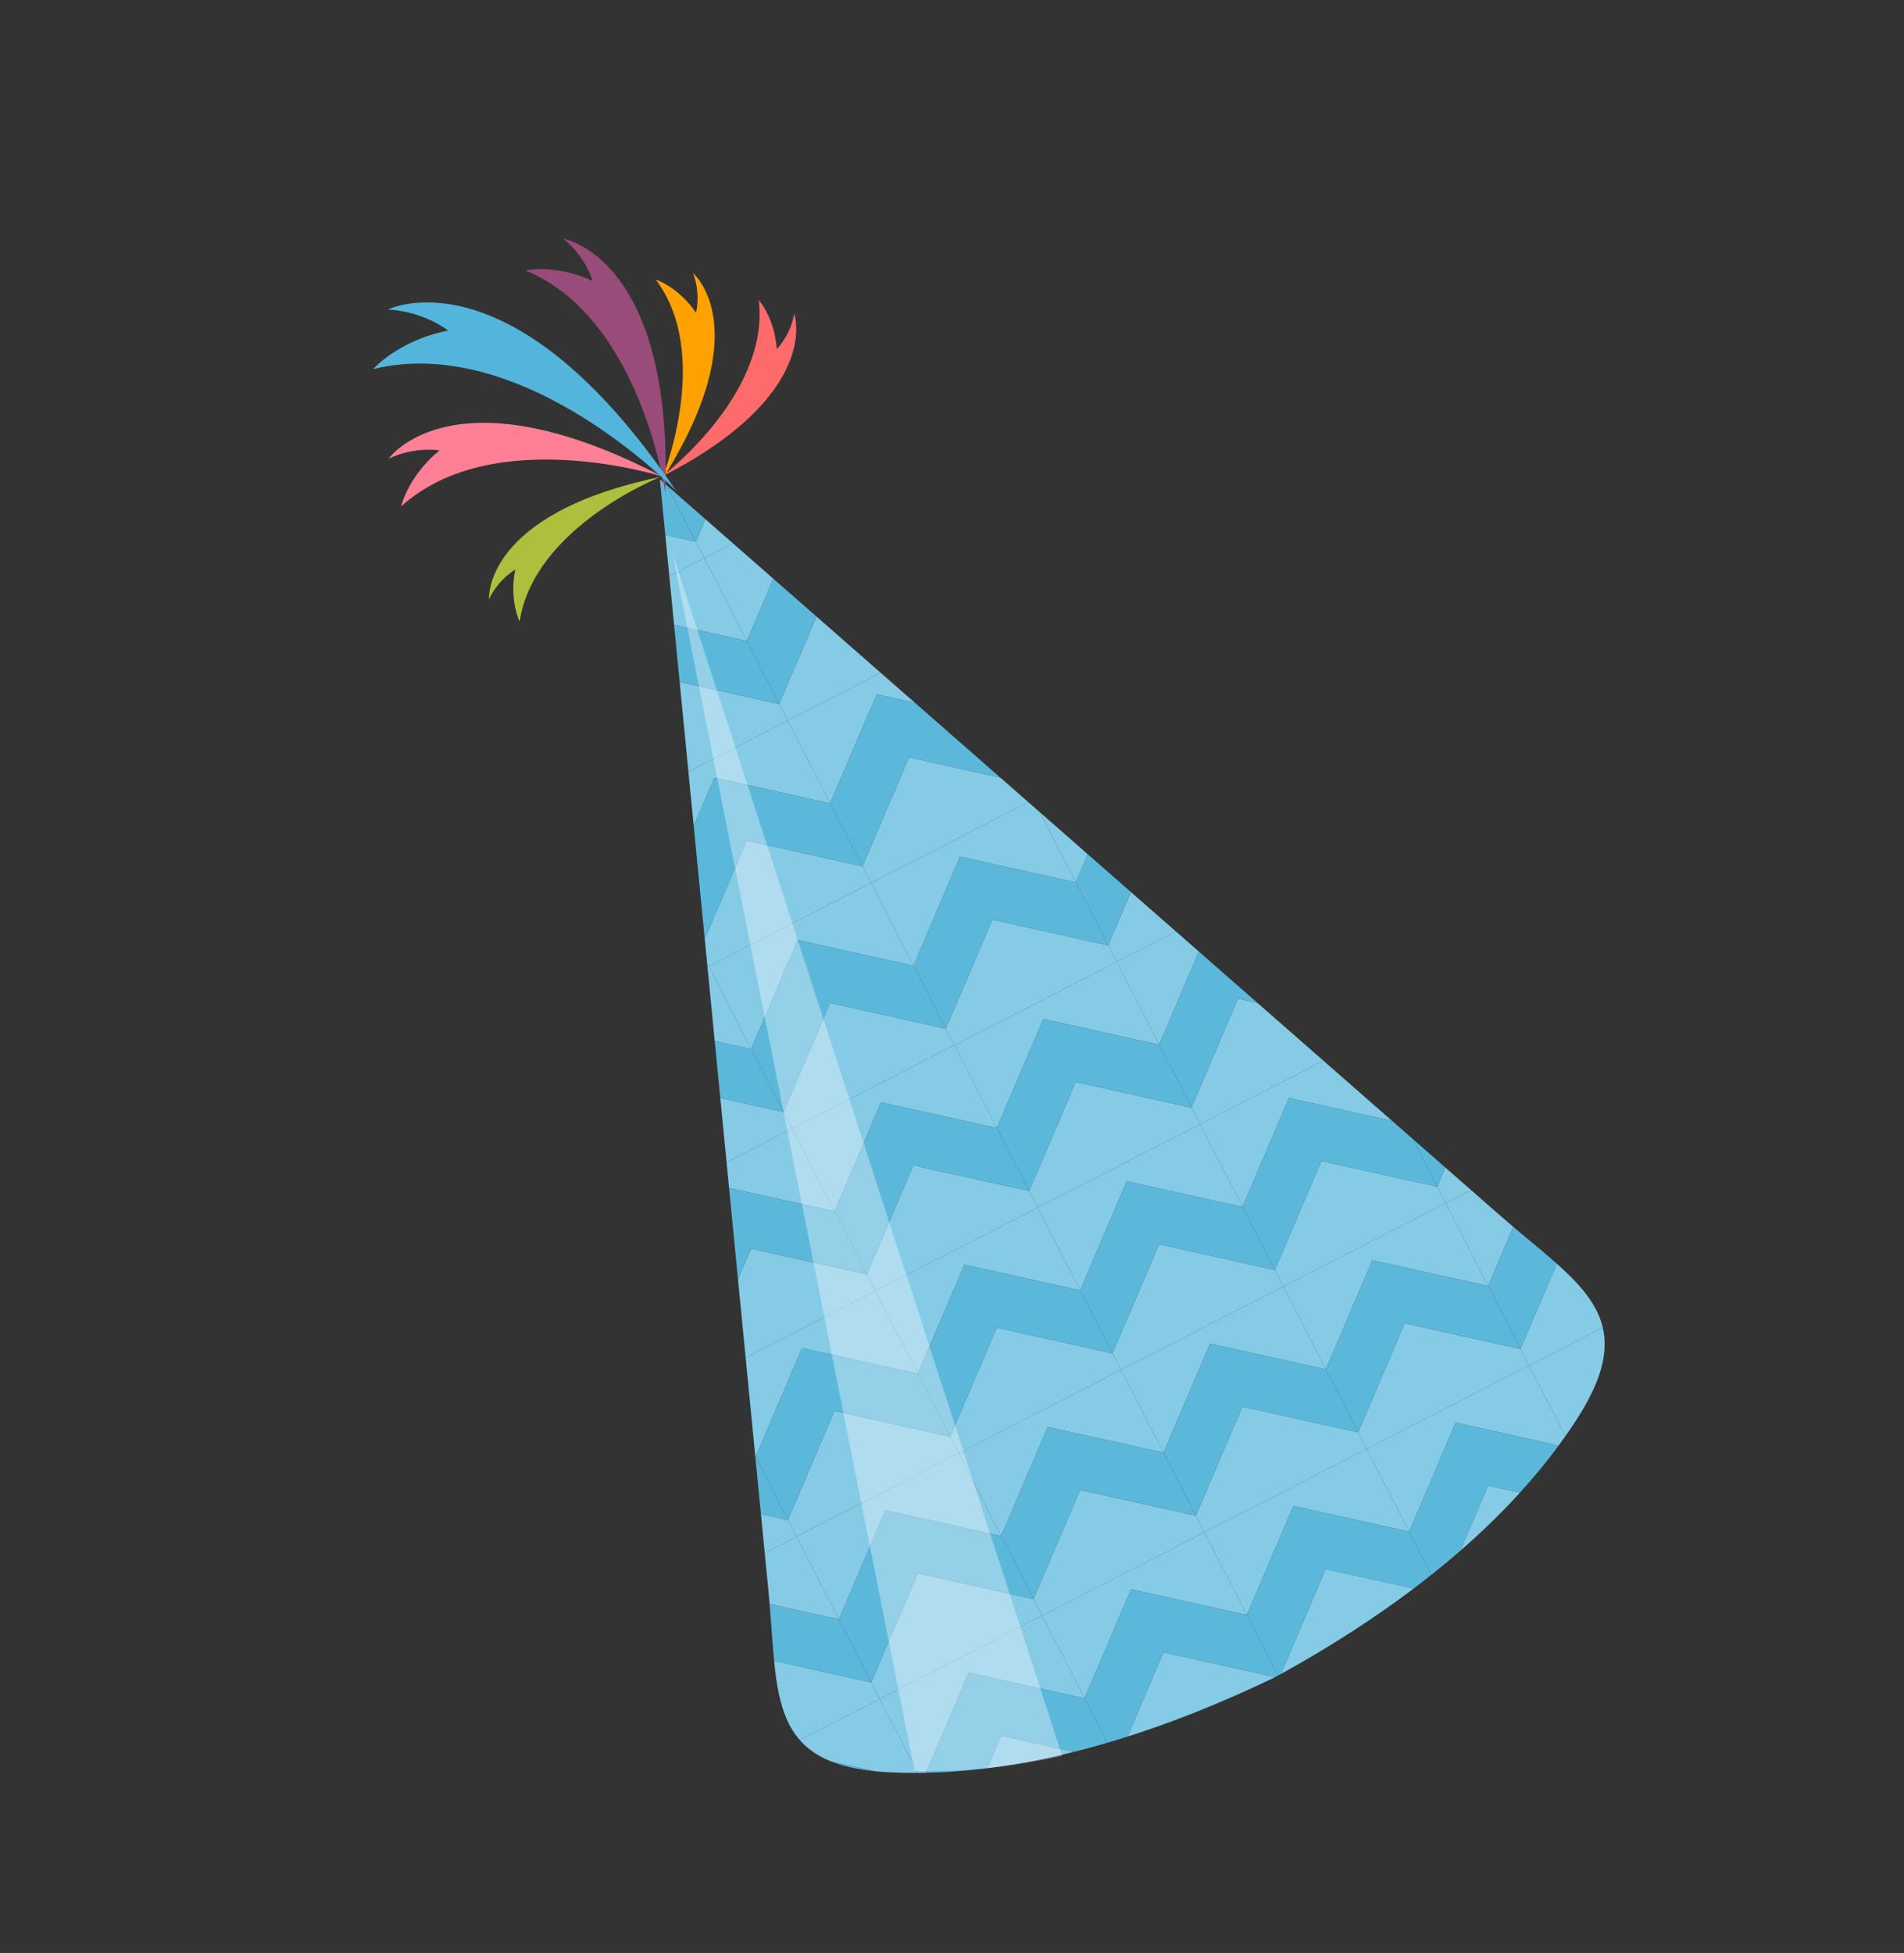 <?xml version="1.0" encoding="utf-8"?>
<!-- Generator: Adobe Illustrator 19.0.0, SVG Export Plug-In . SVG Version: 6.00 Build 0)  -->
<svg version="1.1" id="Layer_1" xmlns="http://www.w3.org/2000/svg" xmlns:xlink="http://www.w3.org/1999/xlink" x="0px" y="0px"
	 viewBox="0 0 234.667 240.667" enable-background="new 0 0 234.667 240.667" xml:space="preserve">
<rect x="0" y="0" width="234.667" height="240.667" fill="#333333" stroke="none"/>
<g id="XMLID_924_">
	<g id="XMLID_980_">
		<g id="XMLID_1000_">
			<g id="XMLID_1001_">
				<defs>
					<path id="XMLID_1002_" d="M184.926,149.827c-7.686-6.734-15.372-13.467-23.058-20.201
						c-17.874-15.659-35.748-31.318-53.621-46.977c-5.525-4.84-11.05-9.681-16.575-14.521
						c-3.449-3.021-6.897-6.042-10.345-9.064c1.997,20.442,3.994,40.883,5.99,61.324
						c0.693,7.097,1.387,14.194,2.08,21.29c0.78,7.986,1.56,15.972,2.34,23.957
						c0.422,4.32,0.844,8.641,1.266,12.961c0.571,5.85,1.143,11.699,1.714,17.549
						c0.629,6.439,0.538,11.874,2.27,15.769c1.677,3.77,5.061,6.097,12.474,6.481
						c12.544,0.65,25.582-2.532,37.614-7.283c3.446-1.361,6.811-2.85,10.057-4.415
						c5.099-2.781,10.215-5.928,15.085-9.446c8.699-6.284,16.608-13.757,22.201-22.478
						C202.564,162.07,194.502,158.216,184.926,149.827z"/>
				</defs>
				<clipPath id="XMLID_1270_">
					<use xlink:href="#XMLID_1002_"  overflow="visible"/>
				</clipPath>
				<g id="XMLID_1238_" clip-path="url(#XMLID_1270_)">
					
						<rect id="XMLID_1242_" x="120.448" y="21.867" transform="matrix(-0.89 0.457 -0.457 -0.89 263.966 2.412)" fill="none" width="22.488" height="22.488"/>
					<polygon id="XMLID_1241_" fill="#85CBE6" points="141.802,28.186 136.558,17.973 116.553,28.244 121.787,38.438 
						127.518,25.014 					"/>
					<polygon id="XMLID_1240_" fill="#85CBE6" points="125.77,46.194 126.825,48.249 146.829,37.977 145.785,35.944 
						131.501,32.771 					"/>
					<polygon id="XMLID_1239_" fill="#5CB8DB" points="127.518,25.014 121.787,38.438 125.77,46.194 131.501,32.771 
						145.785,35.944 141.802,28.186 					"/>
				</g>
				<g id="XMLID_1233_" clip-path="url(#XMLID_1270_)">
					
						<rect id="XMLID_1237_" x="130.719" y="41.871" transform="matrix(-0.89 0.457 -0.457 -0.89 292.513 35.521)" fill="none" width="22.488" height="22.488"/>
					<polygon id="XMLID_1236_" fill="#85CBE6" points="152.074,48.191 146.829,37.977 126.825,48.249 132.059,58.442 
						137.789,45.018 					"/>
					<polygon id="XMLID_1235_" fill="#85CBE6" points="136.042,66.199 137.097,68.253 157.101,57.982 156.057,55.948 
						141.772,52.775 					"/>
					<polygon id="XMLID_1234_" fill="#5CB8DB" points="137.789,45.018 132.059,58.442 136.042,66.199 141.772,52.775 
						156.057,55.948 152.074,48.191 					"/>
				</g>
				<g id="XMLID_1228_" clip-path="url(#XMLID_1270_)">
					
						<rect id="XMLID_1232_" x="140.991" y="61.876" transform="matrix(-0.89 0.457 -0.457 -0.89 321.06 68.629)" fill="none" width="22.488" height="22.488"/>
					<polygon id="XMLID_1231_" fill="#85CBE6" points="162.346,68.196 157.101,57.982 137.097,68.253 142.331,78.447 
						148.061,65.023 					"/>
					<polygon id="XMLID_1230_" fill="#85CBE6" points="146.314,86.204 147.369,88.258 167.373,77.986 166.329,75.953 
						152.044,72.78 					"/>
					<polygon id="XMLID_1229_" fill="#5CB8DB" points="148.061,65.023 142.331,78.447 146.314,86.204 152.044,72.78 
						166.329,75.953 162.346,68.196 					"/>
				</g>
				<g id="XMLID_1223_" clip-path="url(#XMLID_1270_)">
					
						<rect id="XMLID_1227_" x="151.263" y="81.881" transform="matrix(-0.89 0.457 -0.457 -0.89 349.606 101.738)" fill="none" width="22.488" height="22.488"/>
					<polygon id="XMLID_1226_" fill="#85CBE6" points="172.617,88.2 167.373,77.986 147.369,88.258 152.602,98.451 
						158.333,85.027 					"/>
					<polygon id="XMLID_1225_" fill="#85CBE6" points="156.585,106.208 157.64,108.263 177.645,97.991 176.6,95.957 
						162.316,92.784 					"/>
					<polygon id="XMLID_1224_" fill="#5CB8DB" points="158.333,85.027 152.602,98.451 156.585,106.208 162.316,92.784 
						176.6,95.957 172.617,88.2 					"/>
				</g>
				<g id="XMLID_1218_" clip-path="url(#XMLID_1270_)">
					
						<rect id="XMLID_1222_" x="161.535" y="101.885" transform="matrix(-0.89 0.457 -0.457 -0.89 378.153 134.846)" fill="none" width="22.488" height="22.488"/>
					<polygon id="XMLID_1221_" fill="#85CBE6" points="182.889,108.205 177.645,97.991 157.64,108.263 162.874,118.456 
						168.605,105.032 					"/>
					<polygon id="XMLID_1220_" fill="#85CBE6" points="166.857,126.213 167.912,128.267 187.916,117.996 186.872,115.962 
						172.588,112.789 					"/>
					<polygon id="XMLID_1219_" fill="#5CB8DB" points="168.605,105.032 162.874,118.456 166.857,126.213 172.588,112.789 
						186.872,115.962 182.889,108.205 					"/>
				</g>
				<g id="XMLID_1213_" clip-path="url(#XMLID_1270_)">
					
						<rect id="XMLID_1217_" x="171.806" y="121.89" transform="matrix(-0.89 0.457 -0.457 -0.89 406.7 167.955)" fill="none" width="22.488" height="22.488"/>
					<polygon id="XMLID_1216_" fill="#85CBE6" points="193.161,128.209 187.916,117.996 167.912,128.267 173.146,138.46 
						178.876,125.037 					"/>
					<polygon id="XMLID_1215_" fill="#85CBE6" points="177.129,146.218 178.184,148.272 198.188,138 197.144,135.966 
						182.859,132.794 					"/>
					<polygon id="XMLID_1214_" fill="#5CB8DB" points="178.876,125.037 173.146,138.46 177.129,146.218 182.859,132.794 
						197.144,135.966 193.161,128.209 					"/>
				</g>
				<g id="XMLID_1208_" clip-path="url(#XMLID_1270_)">
					
						<rect id="XMLID_1212_" x="182.078" y="141.894" transform="matrix(-0.89 0.457 -0.457 -0.89 435.247 201.064)" fill="none" width="22.488" height="22.488"/>
					<polygon id="XMLID_1211_" fill="#85CBE6" points="203.433,148.214 198.188,138 178.184,148.272 183.418,158.465 
						189.148,145.041 					"/>
					<polygon id="XMLID_1210_" fill="#85CBE6" points="187.4,166.222 188.455,168.276 208.46,158.005 207.416,155.971 
						193.131,152.798 					"/>
					<polygon id="XMLID_1209_" fill="#5CB8DB" points="189.148,145.041 183.418,158.465 187.4,166.222 193.131,152.798 
						207.416,155.971 203.433,148.214 					"/>
				</g>
				<g id="XMLID_1203_" clip-path="url(#XMLID_1270_)">
					
						<rect id="XMLID_1207_" x="192.35" y="161.899" transform="matrix(-0.89 0.457 -0.457 -0.89 463.794 234.172)" fill="none" width="22.488" height="22.488"/>
					<polygon id="XMLID_1206_" fill="#85CBE6" points="213.704,168.219 208.46,158.005 188.455,168.276 193.689,178.47 
						199.42,165.046 					"/>
					<polygon id="XMLID_1205_" fill="#85CBE6" points="197.672,186.227 198.727,188.281 218.732,178.009 217.687,175.976 
						203.403,172.803 					"/>
					<polygon id="XMLID_1204_" fill="#5CB8DB" points="199.42,165.046 193.689,178.47 197.672,186.227 203.403,172.803 
						217.687,175.976 213.704,168.219 					"/>
				</g>
				<g id="XMLID_1198_" clip-path="url(#XMLID_1270_)">
					
						<rect id="XMLID_1202_" x="100.443" y="32.139" transform="matrix(-0.89 0.457 -0.457 -0.89 230.858 30.959)" fill="none" width="22.488" height="22.488"/>
					<polygon id="XMLID_1201_" fill="#85CBE6" points="121.798,38.458 116.553,28.244 96.549,38.516 101.783,48.709 
						107.513,35.285 					"/>
					<polygon id="XMLID_1200_" fill="#85CBE6" points="105.766,56.466 106.82,58.52 126.825,48.249 125.781,46.215 
						111.496,43.042 					"/>
					<polygon id="XMLID_1199_" fill="#5CB8DB" points="107.513,35.285 101.783,48.709 105.766,56.466 111.496,43.042 
						125.781,46.215 121.798,38.458 					"/>
				</g>
				<g id="XMLID_1193_" clip-path="url(#XMLID_1270_)">
					
						<rect id="XMLID_1197_" x="110.715" y="52.143" transform="matrix(-0.89 0.457 -0.457 -0.89 259.404 64.068)" fill="none" width="22.488" height="22.488"/>
					<polygon id="XMLID_1196_" fill="#85CBE6" points="132.07,58.463 126.825,48.249 106.82,58.52 112.055,68.714 
						117.785,55.29 					"/>
					<polygon id="XMLID_1195_" fill="#85CBE6" points="116.037,76.471 117.092,78.525 137.097,68.253 136.053,66.22 
						121.768,63.047 					"/>
					<polygon id="XMLID_1194_" fill="#5CB8DB" points="117.785,55.29 112.055,68.714 116.037,76.471 121.768,63.047 
						136.053,66.22 132.07,58.463 					"/>
				</g>
				<g id="XMLID_1188_" clip-path="url(#XMLID_1270_)">
					
						<rect id="XMLID_1192_" x="120.987" y="72.148" transform="matrix(-0.89 0.457 -0.457 -0.89 287.951 97.176)" fill="none" width="22.488" height="22.488"/>
					<polygon id="XMLID_1191_" fill="#85CBE6" points="142.341,78.467 137.097,68.253 117.092,78.525 122.326,88.718 
						128.057,75.294 					"/>
					<polygon id="XMLID_1190_" fill="#85CBE6" points="126.309,96.475 127.364,98.53 147.369,88.258 146.324,86.224 
						132.04,83.052 					"/>
					<polygon id="XMLID_1189_" fill="#5CB8DB" points="128.057,75.294 122.326,88.718 126.309,96.475 132.04,83.052 
						146.324,86.224 142.341,78.467 					"/>
				</g>
				<g id="XMLID_1183_" clip-path="url(#XMLID_1270_)">
					
						<rect id="XMLID_1187_" x="131.258" y="92.152" transform="matrix(-0.89 0.457 -0.457 -0.89 316.498 130.285)" fill="none" width="22.488" height="22.488"/>
					<polygon id="XMLID_1186_" fill="#85CBE6" points="152.613,98.472 147.369,88.258 127.364,98.53 132.598,108.723 
						138.328,95.299 					"/>
					<polygon id="XMLID_1185_" fill="#85CBE6" points="136.581,116.48 137.636,118.534 157.64,108.263 156.596,106.229 
						142.311,103.056 					"/>
					<polygon id="XMLID_1184_" fill="#5CB8DB" points="138.328,95.299 132.598,108.723 136.581,116.48 142.311,103.056 
						156.596,106.229 152.613,98.472 					"/>
				</g>
				<g id="XMLID_1178_" clip-path="url(#XMLID_1270_)">
					
						<rect id="XMLID_1182_" x="141.53" y="112.157" transform="matrix(-0.89 0.457 -0.457 -0.89 345.045 163.393)" fill="none" width="22.488" height="22.488"/>
					<polygon id="XMLID_1181_" fill="#85CBE6" points="162.885,118.477 157.64,108.263 137.636,118.534 142.87,128.728 
						148.6,115.304 					"/>
					<polygon id="XMLID_1180_" fill="#85CBE6" points="146.853,136.484 147.907,138.539 167.912,128.267 166.868,126.234 
						152.583,123.061 					"/>
					<polygon id="XMLID_1179_" fill="#5CB8DB" points="148.6,115.304 142.87,128.728 146.853,136.484 152.583,123.061 
						166.868,126.234 162.885,118.477 					"/>
				</g>
				<g id="XMLID_1173_" clip-path="url(#XMLID_1270_)">
					
						<rect id="XMLID_1177_" x="151.802" y="132.162" transform="matrix(-0.89 0.457 -0.457 -0.89 373.592 196.502)" fill="none" width="22.488" height="22.488"/>
					<polygon id="XMLID_1176_" fill="#85CBE6" points="173.156,138.481 167.912,128.267 147.907,138.539 153.141,148.732 
						158.872,135.308 					"/>
					<polygon id="XMLID_1175_" fill="#85CBE6" points="157.124,156.489 158.179,158.543 178.184,148.272 177.139,146.238 
						162.855,143.065 					"/>
					<polygon id="XMLID_1174_" fill="#5CB8DB" points="158.872,135.308 153.141,148.732 157.124,156.489 162.855,143.065 
						177.139,146.238 173.156,138.481 					"/>
				</g>
				<g id="XMLID_1168_" clip-path="url(#XMLID_1270_)">
					
						<rect id="XMLID_1172_" x="162.073" y="152.166" transform="matrix(-0.89 0.457 -0.457 -0.89 402.139 229.61)" fill="none" width="22.488" height="22.488"/>
					<polygon id="XMLID_1171_" fill="#85CBE6" points="183.428,158.486 178.184,148.272 158.179,158.543 163.413,168.737 
						169.144,155.313 					"/>
					<polygon id="XMLID_1170_" fill="#85CBE6" points="167.396,176.494 168.451,178.548 188.455,168.276 187.411,166.243 
						173.127,163.07 					"/>
					<polygon id="XMLID_1169_" fill="#5CB8DB" points="169.144,155.313 163.413,168.737 167.396,176.494 173.127,163.07 
						187.411,166.243 183.428,158.486 					"/>
				</g>
				<g id="XMLID_1163_" clip-path="url(#XMLID_1270_)">
					
						<rect id="XMLID_1167_" x="172.345" y="172.171" transform="matrix(-0.89 0.457 -0.457 -0.89 430.685 262.719)" fill="none" width="22.488" height="22.488"/>
					<polygon id="XMLID_1166_" fill="#85CBE6" points="193.7,178.49 188.455,168.276 168.451,178.548 173.685,188.741 
						179.415,175.317 					"/>
					<polygon id="XMLID_1165_" fill="#85CBE6" points="177.668,196.498 178.723,198.553 198.727,188.281 197.683,186.247 
						183.398,183.075 					"/>
					<polygon id="XMLID_1164_" fill="#5CB8DB" points="179.415,175.317 173.685,188.741 177.668,196.498 183.398,183.075 
						197.683,186.247 193.7,178.49 					"/>
				</g>
				<g id="XMLID_1158_" clip-path="url(#XMLID_1270_)">
					
						<rect id="XMLID_1162_" x="80.439" y="42.41" transform="matrix(-0.89 0.457 -0.457 -0.89 197.749 59.506)" fill="none" width="22.487" height="22.488"/>
					<polygon id="XMLID_1161_" fill="#85CBE6" points="101.793,48.73 96.549,38.516 76.544,48.788 81.778,58.981 
						87.509,45.557 					"/>
					<polygon id="XMLID_1160_" fill="#85CBE6" points="85.761,66.738 86.816,68.792 106.82,58.52 105.776,56.487 
						91.492,53.314 					"/>
					<polygon id="XMLID_1159_" fill="#5CB8DB" points="87.509,45.557 81.778,58.981 85.761,66.738 91.492,53.314 
						105.776,56.487 101.793,48.73 					"/>
				</g>
				<g id="XMLID_1153_" clip-path="url(#XMLID_1270_)">
					
						<rect id="XMLID_1157_" x="90.71" y="62.415" transform="matrix(-0.89 0.457 -0.457 -0.89 226.296 92.614)" fill="none" width="22.487" height="22.488"/>
					<polygon id="XMLID_1156_" fill="#85CBE6" points="112.065,68.734 106.82,58.52 86.816,68.792 92.05,78.985 
						97.781,65.562 					"/>
					<polygon id="XMLID_1155_" fill="#85CBE6" points="96.033,86.742 97.088,88.797 117.092,78.525 116.048,76.491 
						101.763,73.319 					"/>
					<polygon id="XMLID_1154_" fill="#5CB8DB" points="97.781,65.562 92.05,78.985 96.033,86.742 101.763,73.319 
						116.048,76.491 112.065,68.734 					"/>
				</g>
				<g id="XMLID_1148_" clip-path="url(#XMLID_1270_)">
					
						<rect id="XMLID_1152_" x="100.982" y="82.419" transform="matrix(-0.89 0.457 -0.457 -0.89 254.843 125.723)" fill="none" width="22.487" height="22.488"/>
					<polygon id="XMLID_1151_" fill="#85CBE6" points="122.337,88.739 117.092,78.525 97.088,88.797 102.322,98.99 
						108.052,85.566 					"/>
					<polygon id="XMLID_1150_" fill="#85CBE6" points="106.305,106.747 107.36,108.801 127.364,98.53 126.32,96.496 
						112.035,93.323 					"/>
					<polygon id="XMLID_1149_" fill="#5CB8DB" points="108.052,85.566 102.322,98.99 106.305,106.747 112.035,93.323 
						126.32,96.496 122.337,88.739 					"/>
				</g>
				<g id="XMLID_1143_" clip-path="url(#XMLID_1270_)">
					
						<rect id="XMLID_1147_" x="111.254" y="102.424" transform="matrix(-0.89 0.457 -0.457 -0.89 283.39 158.831)" fill="none" width="22.487" height="22.488"/>
					<polygon id="XMLID_1146_" fill="#85CBE6" points="132.608,108.744 127.364,98.53 107.36,108.801 112.594,118.995 
						118.324,105.571 					"/>
					<polygon id="XMLID_1145_" fill="#85CBE6" points="116.576,126.752 117.631,128.806 137.636,118.534 136.591,116.501 
						122.307,113.328 					"/>
					<polygon id="XMLID_1144_" fill="#5CB8DB" points="118.324,105.571 112.594,118.995 116.576,126.752 122.307,113.328 
						136.591,116.501 132.608,108.744 					"/>
				</g>
				<g id="XMLID_1138_" clip-path="url(#XMLID_1270_)">
					
						<rect id="XMLID_1142_" x="121.526" y="122.429" transform="matrix(-0.89 0.457 -0.457 -0.89 311.937 191.94)" fill="none" width="22.487" height="22.488"/>
					<polygon id="XMLID_1141_" fill="#85CBE6" points="142.88,128.748 137.636,118.534 117.631,128.806 122.865,138.999 
						128.596,125.575 					"/>
					<polygon id="XMLID_1140_" fill="#85CBE6" points="126.848,146.756 127.903,148.81 147.907,138.539 146.863,136.505 
						132.579,133.332 					"/>
					<polygon id="XMLID_1139_" fill="#5CB8DB" points="128.596,125.575 122.865,138.999 126.848,146.756 132.579,133.332 
						146.863,136.505 142.88,128.748 					"/>
				</g>
				<g id="XMLID_1133_" clip-path="url(#XMLID_1270_)">
					
						<rect id="XMLID_1137_" x="131.797" y="142.433" transform="matrix(-0.89 0.457 -0.457 -0.89 340.484 225.048)" fill="none" width="22.487" height="22.488"/>
					<polygon id="XMLID_1136_" fill="#85CBE6" points="153.152,148.753 147.907,138.539 127.903,148.81 133.137,159.004 
						138.867,145.58 					"/>
					<polygon id="XMLID_1135_" fill="#85CBE6" points="137.12,166.761 138.175,168.815 158.179,158.543 157.135,156.51 
						142.85,153.337 					"/>
					<polygon id="XMLID_1134_" fill="#5CB8DB" points="138.867,145.58 133.137,159.004 137.12,166.761 142.85,153.337 
						157.135,156.51 153.152,148.753 					"/>
				</g>
				<g id="XMLID_1128_" clip-path="url(#XMLID_1270_)">
					
						<rect id="XMLID_1132_" x="142.069" y="162.438" transform="matrix(-0.89 0.457 -0.457 -0.89 369.03 258.157)" fill="none" width="22.487" height="22.488"/>
					<polygon id="XMLID_1131_" fill="#85CBE6" points="163.424,168.757 158.179,158.543 138.175,168.815 143.409,179.008 
						149.139,165.584 					"/>
					<polygon id="XMLID_1130_" fill="#85CBE6" points="147.392,186.765 148.446,188.82 168.451,178.548 167.407,176.514 
						153.122,173.342 					"/>
					<polygon id="XMLID_1129_" fill="#5CB8DB" points="149.139,165.584 143.409,179.008 147.392,186.765 153.122,173.342 
						167.407,176.514 163.424,168.757 					"/>
				</g>
				<g id="XMLID_1123_" clip-path="url(#XMLID_1270_)">
					
						<rect id="XMLID_1127_" x="152.341" y="182.442" transform="matrix(-0.89 0.457 -0.457 -0.89 397.577 291.265)" fill="none" width="22.487" height="22.488"/>
					<polygon id="XMLID_1126_" fill="#85CBE6" points="173.695,188.762 168.451,178.548 148.446,188.82 153.68,199.013 
						159.411,185.589 					"/>
					<polygon id="XMLID_1125_" fill="#85CBE6" points="157.663,206.77 158.718,208.824 178.723,198.553 177.678,196.519 
						163.394,193.346 					"/>
					<polygon id="XMLID_1124_" fill="#5CB8DB" points="159.411,185.589 153.68,199.013 157.663,206.77 163.394,193.346 
						177.678,196.519 173.695,188.762 					"/>
				</g>
				<g id="XMLID_1118_" clip-path="url(#XMLID_1270_)">
					
						<rect id="XMLID_1122_" x="60.434" y="52.682" transform="matrix(-0.89 0.457 -0.457 -0.89 164.641 88.052)" fill="none" width="22.488" height="22.488"/>
					<polygon id="XMLID_1121_" fill="#85CBE6" points="81.789,59.001 76.544,48.788 56.54,59.059 61.774,69.252 
						67.504,55.829 					"/>
					<polygon id="XMLID_1120_" fill="#85CBE6" points="65.757,77.009 66.812,79.064 86.816,68.792 85.772,66.758 
						71.487,63.586 					"/>
					<polygon id="XMLID_1119_" fill="#5CB8DB" points="67.504,55.829 61.774,69.252 65.757,77.009 71.487,63.586 
						85.772,66.758 81.789,59.001 					"/>
				</g>
				<g id="XMLID_1113_" clip-path="url(#XMLID_1270_)">
					
						<rect id="XMLID_1117_" x="70.706" y="72.686" transform="matrix(-0.89 0.457 -0.457 -0.89 193.188 121.161)" fill="none" width="22.488" height="22.488"/>
					<polygon id="XMLID_1116_" fill="#85CBE6" points="92.061,79.006 86.816,68.792 66.812,79.064 72.046,89.257 
						77.776,75.833 					"/>
					<polygon id="XMLID_1115_" fill="#85CBE6" points="76.028,97.014 77.083,99.068 97.088,88.797 96.044,86.763 
						81.759,83.59 					"/>
					<polygon id="XMLID_1114_" fill="#5CB8DB" points="77.776,75.833 72.046,89.257 76.028,97.014 81.759,83.59 
						96.044,86.763 92.061,79.006 					"/>
				</g>
				<g id="XMLID_1108_" clip-path="url(#XMLID_1270_)">
					
						<rect id="XMLID_1112_" x="80.978" y="92.691" transform="matrix(-0.89 0.457 -0.457 -0.89 221.735 154.269)" fill="none" width="22.488" height="22.488"/>
					<polygon id="XMLID_1111_" fill="#85CBE6" points="102.332,99.011 97.088,88.797 77.083,99.068 82.317,109.262 
						88.048,95.838 					"/>
					<polygon id="XMLID_1110_" fill="#85CBE6" points="86.3,117.019 87.355,119.073 107.36,108.801 106.315,106.768 
						92.031,103.595 					"/>
					<polygon id="XMLID_1109_" fill="#5CB8DB" points="88.048,95.838 82.317,109.262 86.3,117.019 92.031,103.595 
						106.315,106.768 102.332,99.011 					"/>
				</g>
				<g id="XMLID_1103_" clip-path="url(#XMLID_1270_)">
					
						<rect id="XMLID_1107_" x="91.249" y="112.696" transform="matrix(-0.89 0.457 -0.457 -0.89 250.282 187.378)" fill="none" width="22.488" height="22.488"/>
					<polygon id="XMLID_1106_" fill="#85CBE6" points="112.604,119.015 107.36,108.801 87.355,119.073 92.589,129.266 
						98.32,115.842 					"/>
					<polygon id="XMLID_1105_" fill="#85CBE6" points="96.572,137.023 97.627,139.078 117.631,128.806 116.587,126.772 
						102.302,123.6 					"/>
					<polygon id="XMLID_1104_" fill="#5CB8DB" points="98.32,115.842 92.589,129.266 96.572,137.023 102.302,123.6 
						116.587,126.772 112.604,119.015 					"/>
				</g>
				<g id="XMLID_1098_" clip-path="url(#XMLID_1270_)">
					
						<rect id="XMLID_1102_" x="101.521" y="132.7" transform="matrix(-0.89 0.457 -0.457 -0.89 278.829 220.486)" fill="none" width="22.488" height="22.488"/>
					<polygon id="XMLID_1101_" fill="#85CBE6" points="122.876,139.02 117.631,128.806 97.627,139.078 102.861,149.271 
						108.591,135.847 					"/>
					<polygon id="XMLID_1100_" fill="#85CBE6" points="106.844,157.028 107.898,159.082 127.903,148.81 126.859,146.777 
						112.574,143.604 					"/>
					<polygon id="XMLID_1099_" fill="#5CB8DB" points="108.591,135.847 102.861,149.271 106.844,157.028 112.574,143.604 
						126.859,146.777 122.876,139.02 					"/>
				</g>
				<g id="XMLID_1093_" clip-path="url(#XMLID_1270_)">
					
						<rect id="XMLID_1097_" x="111.793" y="152.705" transform="matrix(-0.89 0.457 -0.457 -0.89 307.375 253.595)" fill="none" width="22.488" height="22.488"/>
					<polygon id="XMLID_1096_" fill="#85CBE6" points="133.148,159.024 127.903,148.81 107.898,159.082 113.132,169.275 
						118.863,155.852 					"/>
					<polygon id="XMLID_1095_" fill="#85CBE6" points="117.115,177.032 118.17,179.087 138.175,168.815 137.131,166.781 
						122.846,163.609 					"/>
					<polygon id="XMLID_1094_" fill="#5CB8DB" points="118.863,155.852 113.132,169.275 117.115,177.032 122.846,163.609 
						137.131,166.781 133.148,159.024 					"/>
				</g>
				<g id="XMLID_1088_" clip-path="url(#XMLID_1270_)">
					
						<rect id="XMLID_1092_" x="122.065" y="172.709" transform="matrix(-0.89 0.457 -0.457 -0.89 335.922 286.703)" fill="none" width="22.488" height="22.488"/>
					<polygon id="XMLID_1091_" fill="#85CBE6" points="143.419,179.029 138.175,168.815 118.17,179.087 123.404,189.28 
						129.135,175.856 					"/>
					<polygon id="XMLID_1090_" fill="#85CBE6" points="127.387,197.037 128.442,199.091 148.446,188.82 147.402,186.786 
						133.118,183.613 					"/>
					<polygon id="XMLID_1089_" fill="#5CB8DB" points="129.135,175.856 123.404,189.28 127.387,197.037 133.118,183.613 
						147.402,186.786 143.419,179.029 					"/>
				</g>
				<g id="XMLID_1083_" clip-path="url(#XMLID_1270_)">
					
						<rect id="XMLID_1087_" x="132.336" y="192.714" transform="matrix(-0.89 0.457 -0.457 -0.89 364.469 319.812)" fill="none" width="22.488" height="22.488"/>
					<polygon id="XMLID_1086_" fill="#85CBE6" points="153.691,199.034 148.446,188.82 128.442,199.091 133.676,209.285 
						139.406,195.861 					"/>
					<polygon id="XMLID_1085_" fill="#85CBE6" points="137.659,217.042 138.714,219.096 158.718,208.824 157.674,206.791 
						143.389,203.618 					"/>
					<polygon id="XMLID_1084_" fill="#5CB8DB" points="139.406,195.861 133.676,209.285 137.659,217.042 143.389,203.618 
						157.674,206.791 153.691,199.034 					"/>
				</g>
				<g id="XMLID_1078_" clip-path="url(#XMLID_1270_)">
					
						<rect id="XMLID_1082_" x="40.43" y="62.953" transform="matrix(-0.89 0.457 -0.457 -0.89 131.533 116.599)" fill="none" width="22.487" height="22.488"/>
					<polygon id="XMLID_1081_" fill="#85CBE6" points="61.784,69.273 56.54,59.059 36.535,69.331 41.769,79.524 
						47.5,66.1 					"/>
					<polygon id="XMLID_1080_" fill="#85CBE6" points="45.752,87.281 46.807,89.335 66.812,79.064 65.767,77.03 
						51.483,73.857 					"/>
					<polygon id="XMLID_1079_" fill="#5CB8DB" points="47.5,66.1 41.769,79.524 45.752,87.281 51.483,73.857 
						65.767,77.03 61.784,69.273 					"/>
				</g>
				<g id="XMLID_1073_" clip-path="url(#XMLID_1270_)">
					
						<rect id="XMLID_1077_" x="50.702" y="82.958" transform="matrix(-0.89 0.457 -0.457 -0.89 160.08 149.707)" fill="none" width="22.487" height="22.488"/>
					<polygon id="XMLID_1076_" fill="#85CBE6" points="72.056,89.278 66.812,79.064 46.807,89.335 52.041,99.529 
						57.772,86.105 					"/>
					<polygon id="XMLID_1075_" fill="#85CBE6" points="56.024,107.286 57.079,109.34 77.083,99.068 76.039,97.035 
						61.755,93.862 					"/>
					<polygon id="XMLID_1074_" fill="#5CB8DB" points="57.772,86.105 52.041,99.529 56.024,107.286 61.755,93.862 
						76.039,97.035 72.056,89.278 					"/>
				</g>
				<g id="XMLID_1068_" clip-path="url(#XMLID_1270_)">
					
						<rect id="XMLID_1072_" x="60.973" y="102.963" transform="matrix(-0.89 0.457 -0.457 -0.89 188.626 182.816)" fill="none" width="22.487" height="22.488"/>
					<polygon id="XMLID_1071_" fill="#85CBE6" points="82.328,109.282 77.083,99.068 57.079,109.34 62.313,119.533 
						68.043,106.109 					"/>
					<polygon id="XMLID_1070_" fill="#85CBE6" points="66.296,127.29 67.351,129.345 87.355,119.073 86.311,117.039 
						72.026,113.867 					"/>
					<polygon id="XMLID_1069_" fill="#5CB8DB" points="68.043,106.109 62.313,119.533 66.296,127.29 72.026,113.867 
						86.311,117.039 82.328,109.282 					"/>
				</g>
				<g id="XMLID_1063_" clip-path="url(#XMLID_1270_)">
					
						<rect id="XMLID_1067_" x="71.245" y="122.967" transform="matrix(-0.89 0.457 -0.457 -0.89 217.173 215.924)" fill="none" width="22.487" height="22.488"/>
					<polygon id="XMLID_1066_" fill="#85CBE6" points="92.6,129.287 87.355,119.073 67.351,129.345 72.585,139.538 
						78.315,126.114 					"/>
					<polygon id="XMLID_1065_" fill="#85CBE6" points="76.567,147.295 77.622,149.349 97.627,139.078 96.583,137.044 
						82.298,133.871 					"/>
					<polygon id="XMLID_1064_" fill="#5CB8DB" points="78.315,126.114 72.585,139.538 76.567,147.295 82.298,133.871 
						96.583,137.044 92.6,129.287 					"/>
				</g>
				<g id="XMLID_1058_" clip-path="url(#XMLID_1270_)">
					
						<rect id="XMLID_1062_" x="81.517" y="142.972" transform="matrix(-0.89 0.457 -0.457 -0.89 245.72 249.033)" fill="none" width="22.487" height="22.488"/>
					<polygon id="XMLID_1061_" fill="#85CBE6" points="102.871,149.292 97.627,139.078 77.622,149.349 82.856,159.542 
						88.587,146.119 					"/>
					<polygon id="XMLID_1060_" fill="#85CBE6" points="86.839,167.299 87.894,169.354 107.898,159.082 106.854,157.048 
						92.57,153.876 					"/>
					<polygon id="XMLID_1059_" fill="#5CB8DB" points="88.587,146.119 82.856,159.542 86.839,167.299 92.57,153.876 
						106.854,157.048 102.871,149.292 					"/>
				</g>
				<g id="XMLID_1053_" clip-path="url(#XMLID_1270_)">
					
						<rect id="XMLID_1057_" x="91.788" y="162.976" transform="matrix(-0.89 0.457 -0.457 -0.89 274.267 282.142)" fill="none" width="22.487" height="22.488"/>
					<polygon id="XMLID_1056_" fill="#85CBE6" points="113.143,169.296 107.898,159.082 87.894,169.354 93.128,179.547 
						98.859,166.123 					"/>
					<polygon id="XMLID_1055_" fill="#85CBE6" points="97.111,187.304 98.166,189.358 118.17,179.087 117.126,177.053 
						102.841,173.88 					"/>
					<polygon id="XMLID_1054_" fill="#5CB8DB" points="98.859,166.123 93.128,179.547 97.111,187.304 102.841,173.88 
						117.126,177.053 113.143,169.296 					"/>
				</g>
				<g id="XMLID_1048_" clip-path="url(#XMLID_1270_)">
					
						<rect id="XMLID_1052_" x="102.06" y="182.981" transform="matrix(-0.89 0.457 -0.457 -0.89 302.814 315.25)" fill="none" width="22.487" height="22.488"/>
					<polygon id="XMLID_1051_" fill="#85CBE6" points="123.415,189.301 118.17,179.087 98.166,189.358 103.4,199.552 
						109.13,186.128 					"/>
					<polygon id="XMLID_1050_" fill="#85CBE6" points="107.383,207.309 108.438,209.363 128.442,199.091 127.398,197.058 
						113.113,193.885 					"/>
					<polygon id="XMLID_1049_" fill="#5CB8DB" points="109.13,186.128 103.4,199.552 107.383,207.309 113.113,193.885 
						127.398,197.058 123.415,189.301 					"/>
				</g>
				<g id="XMLID_1043_" clip-path="url(#XMLID_1270_)">
					
						<rect id="XMLID_1047_" x="112.332" y="202.986" transform="matrix(-0.89 0.457 -0.457 -0.89 331.361 348.358)" fill="none" width="22.487" height="22.488"/>
					<polygon id="XMLID_1046_" fill="#85CBE6" points="133.686,209.305 128.442,199.091 108.438,209.363 113.671,219.556 
						119.402,206.132 					"/>
					<polygon id="XMLID_1045_" fill="#85CBE6" points="117.654,227.313 118.709,229.368 138.714,219.096 137.669,217.062 
						123.385,213.89 					"/>
					<polygon id="XMLID_1044_" fill="#5CB8DB" points="119.402,206.132 113.671,219.556 117.654,227.313 123.385,213.89 
						137.669,217.062 133.686,209.305 					"/>
				</g>
				<g id="XMLID_1038_" clip-path="url(#XMLID_1270_)">
					
						<rect id="XMLID_1042_" x="20.425" y="73.225" transform="matrix(-0.89 0.457 -0.457 -0.89 98.424 145.146)" fill="none" width="22.488" height="22.488"/>
					<polygon id="XMLID_1041_" fill="#85CBE6" points="41.78,79.545 36.535,69.331 16.531,79.603 21.765,89.796 
						27.495,76.372 					"/>
					<polygon id="XMLID_1040_" fill="#85CBE6" points="25.748,97.553 26.803,99.607 46.807,89.335 45.763,87.302 
						31.478,84.129 					"/>
					<polygon id="XMLID_1039_" fill="#5CB8DB" points="27.495,76.372 21.765,89.796 25.748,97.553 31.478,84.129 
						45.763,87.302 41.78,79.545 					"/>
				</g>
				<g id="XMLID_1033_" clip-path="url(#XMLID_1270_)">
					
						<rect id="XMLID_1037_" x="30.697" y="93.23" transform="matrix(-0.89 0.457 -0.457 -0.89 126.971 178.254)" fill="none" width="22.488" height="22.488"/>
					<polygon id="XMLID_1036_" fill="#85CBE6" points="52.052,99.549 46.807,89.335 26.803,99.607 32.037,109.8 
						37.767,96.376 					"/>
					<polygon id="XMLID_1035_" fill="#85CBE6" points="36.02,117.557 37.075,119.612 57.079,109.34 56.035,107.306 
						41.75,104.134 					"/>
					<polygon id="XMLID_1034_" fill="#5CB8DB" points="37.767,96.376 32.037,109.8 36.02,117.557 41.75,104.134 
						56.035,107.306 52.052,99.549 					"/>
				</g>
				<g id="XMLID_1028_" clip-path="url(#XMLID_1270_)">
					
						<rect id="XMLID_1032_" x="40.969" y="113.234" transform="matrix(-0.89 0.457 -0.457 -0.89 155.518 211.363)" fill="none" width="22.488" height="22.488"/>
					<polygon id="XMLID_1031_" fill="#85CBE6" points="62.324,119.554 57.079,109.34 37.075,119.612 42.308,129.805 
						48.039,116.381 					"/>
					<polygon id="XMLID_1030_" fill="#85CBE6" points="46.291,137.562 47.346,139.616 67.351,129.345 66.306,127.311 
						52.022,124.138 					"/>
					<polygon id="XMLID_1029_" fill="#5CB8DB" points="48.039,116.381 42.308,129.805 46.291,137.562 52.022,124.138 
						66.306,127.311 62.324,119.554 					"/>
				</g>
				<g id="XMLID_1023_" clip-path="url(#XMLID_1270_)">
					
						<rect id="XMLID_1027_" x="51.241" y="133.239" transform="matrix(-0.89 0.457 -0.457 -0.89 184.065 244.471)" fill="none" width="22.488" height="22.488"/>
					<polygon id="XMLID_1026_" fill="#85CBE6" points="72.595,139.559 67.351,129.345 47.346,139.616 52.58,149.81 
						58.311,136.386 					"/>
					<polygon id="XMLID_1025_" fill="#85CBE6" points="56.563,157.566 57.618,159.621 77.622,149.349 76.578,147.315 
						62.294,144.143 					"/>
					<polygon id="XMLID_1024_" fill="#5CB8DB" points="58.311,136.386 52.58,149.81 56.563,157.566 62.294,144.143 
						76.578,147.315 72.595,139.559 					"/>
				</g>
				<g id="XMLID_1018_" clip-path="url(#XMLID_1270_)">
					
						<rect id="XMLID_1022_" x="61.512" y="153.244" transform="matrix(-0.89 0.457 -0.457 -0.89 212.612 277.58)" fill="none" width="22.488" height="22.488"/>
					<polygon id="XMLID_1021_" fill="#85CBE6" points="82.867,159.563 77.622,149.349 57.618,159.621 62.852,169.814 
						68.582,156.39 					"/>
					<polygon id="XMLID_1020_" fill="#85CBE6" points="66.835,177.571 67.89,179.625 87.894,169.354 86.85,167.32 
						72.565,164.147 					"/>
					<polygon id="XMLID_1019_" fill="#5CB8DB" points="68.582,156.39 62.852,169.814 66.835,177.571 72.565,164.147 
						86.85,167.32 82.867,159.563 					"/>
				</g>
				<g id="XMLID_1013_" clip-path="url(#XMLID_1270_)">
					
						<rect id="XMLID_1017_" x="71.784" y="173.248" transform="matrix(-0.89 0.457 -0.457 -0.89 241.159 310.688)" fill="none" width="22.488" height="22.488"/>
					<polygon id="XMLID_1016_" fill="#85CBE6" points="93.139,179.568 87.894,169.354 67.89,179.625 73.124,189.819 
						78.854,176.395 					"/>
					<polygon id="XMLID_1015_" fill="#85CBE6" points="77.106,197.576 78.161,199.63 98.166,189.358 97.122,187.325 
						82.837,184.152 					"/>
					<polygon id="XMLID_1014_" fill="#5CB8DB" points="78.854,176.395 73.124,189.819 77.106,197.576 82.837,184.152 
						97.122,187.325 93.139,179.568 					"/>
				</g>
				<g id="XMLID_1008_" clip-path="url(#XMLID_1270_)">
					
						<rect id="XMLID_1012_" x="82.056" y="193.253" transform="matrix(-0.89 0.457 -0.457 -0.89 269.706 343.797)" fill="none" width="22.488" height="22.488"/>
					<polygon id="XMLID_1011_" fill="#85CBE6" points="103.41,199.572 98.166,189.358 78.161,199.63 83.395,209.823 
						89.126,196.399 					"/>
					<polygon id="XMLID_1010_" fill="#85CBE6" points="87.378,217.58 88.433,219.635 108.438,209.363 107.393,207.329 
						93.109,204.157 					"/>
					<polygon id="XMLID_1009_" fill="#5CB8DB" points="89.126,196.399 83.395,209.823 87.378,217.58 93.109,204.157 
						107.393,207.329 103.41,199.572 					"/>
				</g>
				<g id="XMLID_1003_" clip-path="url(#XMLID_1270_)">
					
						<rect id="XMLID_1007_" x="92.328" y="213.257" transform="matrix(-0.89 0.457 -0.457 -0.89 298.252 376.905)" fill="none" width="22.488" height="22.488"/>
					<polygon id="XMLID_1006_" fill="#85CBE6" points="113.682,219.577 108.438,209.363 88.433,219.635 93.667,229.828 
						99.397,216.404 					"/>
					<polygon id="XMLID_1005_" fill="#85CBE6" points="97.65,237.585 98.705,239.639 118.709,229.368 117.665,227.334 
						103.38,224.161 					"/>
					<polygon id="XMLID_1004_" fill="#5CB8DB" points="99.397,216.404 93.667,229.828 97.65,237.585 103.38,224.161 
						117.665,227.334 113.682,219.577 					"/>
				</g>
			</g>
		</g>
		<g id="XMLID_981_">
			<g id="XMLID_997_">
				<g id="XMLID_998_">
					<path id="XMLID_999_" fill="#FF6B6B" d="M81.493,58.777c0,0,13.414-10.076,12.028-21.794
						c0,0,1.952,2.184,2.215,6.037c0,0,1.667-1.609,2.153-4.369C97.889,38.652,101.453,48.587,81.493,58.777z"/>
				</g>
			</g>
			<g id="XMLID_994_">
				<g id="XMLID_995_">
					<path id="XMLID_996_" fill="#FFA100" d="M81.466,59.331c0,0,6.472-15.478-0.652-24.884c0,0,2.788,0.896,4.965,4.087
						c0,0,0.624-2.231-0.353-4.858C85.426,33.676,93.527,40.443,81.466,59.331z"/>
				</g>
			</g>
			<g id="XMLID_991_">
				<g id="XMLID_992_">
					<path id="XMLID_993_" fill="#ADBF3D" d="M81.407,58.771c0,0-15.601,6.169-17.364,17.836c0,0-1.304-2.623-0.539-6.408
						c0,0-2.033,1.111-3.232,3.643C60.272,73.842,59.463,63.318,81.407,58.771z"/>
				</g>
			</g>
			<g id="XMLID_988_">
				<g id="XMLID_989_">
					<path id="XMLID_990_" fill="#994B79" d="M81.998,60.756c0,0-3.023-21.617-17.235-27.42c0,0,3.716-0.846,8.268,1.281
						c0,0-0.782-2.91-3.617-5.203C69.413,29.414,82.969,31.614,81.998,60.756z"/>
				</g>
			</g>
			<g id="XMLID_985_">
				<g id="XMLID_986_">
					<path id="XMLID_987_" fill="#FF7F95" d="M81.608,58.718c0,0-20.801-6.614-32.175,3.696c0,0,0.842-3.717,4.727-6.903
						c0,0-2.962-0.553-6.255,1.014C47.906,56.525,55.747,45.251,81.608,58.718z"/>
				</g>
			</g>
			<g id="XMLID_982_">
				<g id="XMLID_983_">
					<path id="XMLID_984_" fill="#53B5DB" d="M83.332,60.494c0,0-18.813-19.541-37.344-15.008c0,0,3.12-3.562,9.252-4.744
						c0,0-2.91-2.358-7.435-2.594C47.805,38.147,63.046,30.47,83.332,60.494z"/>
				</g>
			</g>
		</g>
	</g>
	<g id="XMLID_977_" opacity="0.34">
		<path id="XMLID_979_" fill="#FFFFFF" d="M82.929,68.353l15.717,79.058l14.076,70.802
			c6.033,0.203,12.15-0.504,18.176-1.846l-23.072-71.191L82.929,68.353z"/>
		<path id="XMLID_978_" opacity="0.37" fill="#FFFFFF" d="M82.929,68.353l15.717,79.058l14.076,70.802
			c6.033,0.203,12.15-0.504,18.176-1.846l-23.072-71.191L82.929,68.353z"/>
	</g>
</g>
</svg>
